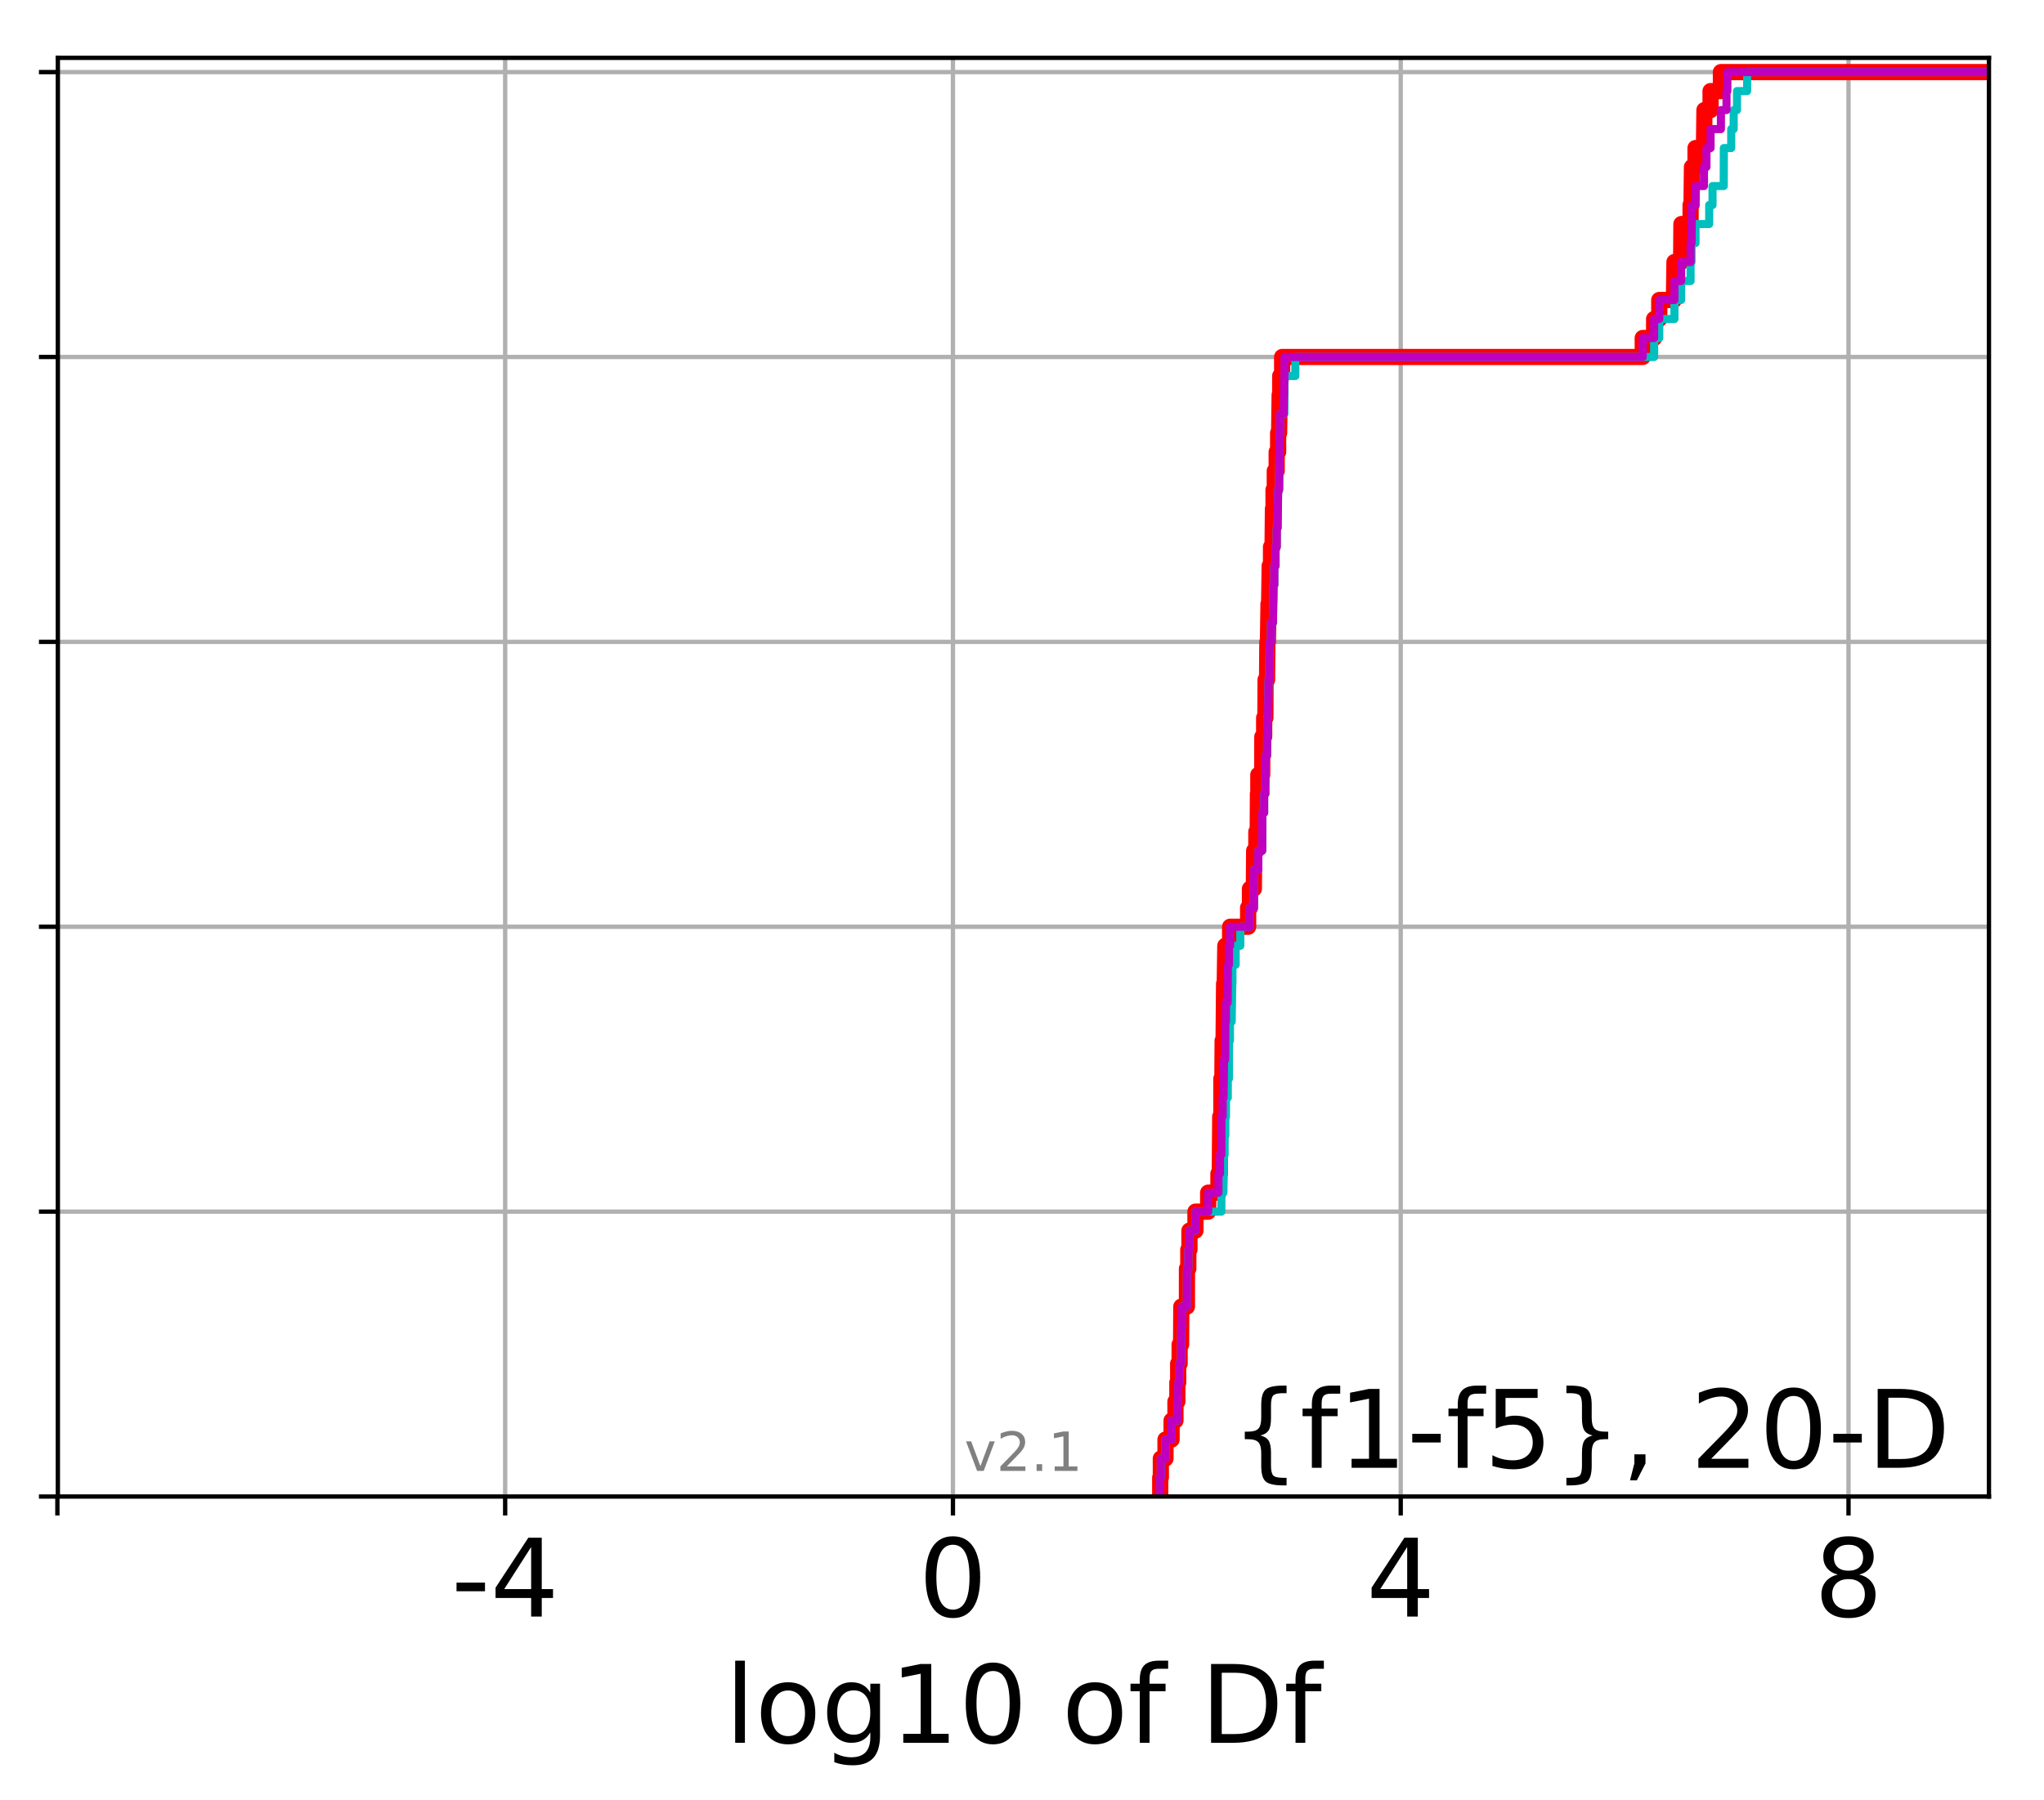 <?xml version="1.0" encoding="utf-8" standalone="no"?>
<!DOCTYPE svg PUBLIC "-//W3C//DTD SVG 1.1//EN"
  "http://www.w3.org/Graphics/SVG/1.1/DTD/svg11.dtd">
<!-- Created with matplotlib (http://matplotlib.org/) -->
<svg height="333pt" version="1.1" viewBox="0 0 378 333" width="378pt" xmlns="http://www.w3.org/2000/svg" xmlns:xlink="http://www.w3.org/1999/xlink">
 <defs>
  <style type="text/css">
*{stroke-linecap:butt;stroke-linejoin:round;}
  </style>
 </defs>
 <g id="figure_1">
  <g id="patch_1">
   <path d="M 0 333.724 
L 378.52 333.724 
L 378.52 0 
L 0 0 
z
" style="fill:#ffffff;"/>
  </g>
  <g id="axes_1">
   <g id="patch_2">
    <path d="M 10.7 276.812 
L 367.82 276.812 
L 367.82 10.7 
L 10.7 10.7 
z
" style="fill:#ffffff;"/>
   </g>
   <g id="matplotlib.axis_1">
    <g id="xtick_1">
     <g id="line2d_1">
      <path clip-path="url(#p5cdddb26b7)" d="M 10.611 276.812 
L 10.611 10.7 
" style="fill:none;stroke:#b0b0b0;stroke-linecap:square;stroke-width:0.8;"/>
     </g>
     <g id="line2d_2">
      <defs>
       <path d="M 0 0 
L 0 3.5 
" id="m0b94ad4759" style="stroke:#000000;stroke-width:0.8;"/>
      </defs>
      <g>
       <use style="stroke:#000000;stroke-width:0.8;" x="10.611" xlink:href="#m0b94ad4759" y="276.812"/>
      </g>
     </g>
    </g>
    <g id="xtick_2">
     <g id="line2d_3">
      <path clip-path="url(#p5cdddb26b7)" d="M 93.42 276.812 
L 93.42 10.7 
" style="fill:none;stroke:#b0b0b0;stroke-linecap:square;stroke-width:0.8;"/>
     </g>
     <g id="line2d_4">
      <g>
       <use style="stroke:#000000;stroke-width:0.8;" x="93.42" xlink:href="#m0b94ad4759" y="276.812"/>
      </g>
     </g>
     <g id="text_1">
      <!-- -4 -->
      <defs>
       <path d="M 4.891 31.391 
L 31.203 31.391 
L 31.203 23.391 
L 4.891 23.391 
z
" id="DejaVuSans-2d"/>
       <path d="M 37.797 64.312 
L 12.891 25.391 
L 37.797 25.391 
z
M 35.203 72.906 
L 47.609 72.906 
L 47.609 25.391 
L 58.016 25.391 
L 58.016 17.188 
L 47.609 17.188 
L 47.609 0 
L 37.797 0 
L 37.797 17.188 
L 4.891 17.188 
L 4.891 26.703 
z
" id="DejaVuSans-34"/>
      </defs>
      <g transform="translate(83.449 299.009)scale(0.2 -0.2)">
       <use xlink:href="#DejaVuSans-2d"/>
       <use x="36.084" xlink:href="#DejaVuSans-34"/>
      </g>
     </g>
    </g>
    <g id="xtick_3">
     <g id="line2d_5">
      <path clip-path="url(#p5cdddb26b7)" d="M 176.229 276.812 
L 176.229 10.7 
" style="fill:none;stroke:#b0b0b0;stroke-linecap:square;stroke-width:0.8;"/>
     </g>
     <g id="line2d_6">
      <g>
       <use style="stroke:#000000;stroke-width:0.8;" x="176.229" xlink:href="#m0b94ad4759" y="276.812"/>
      </g>
     </g>
     <g id="text_2">
      <!-- 0 -->
      <defs>
       <path d="M 31.781 66.406 
Q 24.172 66.406 20.328 58.906 
Q 16.5 51.422 16.5 36.375 
Q 16.5 21.391 20.328 13.891 
Q 24.172 6.391 31.781 6.391 
Q 39.453 6.391 43.281 13.891 
Q 47.125 21.391 47.125 36.375 
Q 47.125 51.422 43.281 58.906 
Q 39.453 66.406 31.781 66.406 
M 31.781 74.219 
Q 44.047 74.219 50.516 64.516 
Q 56.984 54.828 56.984 36.375 
Q 56.984 17.969 50.516 8.266 
Q 44.047 -1.422 31.781 -1.422 
Q 19.531 -1.422 13.062 8.266 
Q 6.594 17.969 6.594 36.375 
Q 6.594 54.828 13.062 64.516 
Q 19.531 74.219 31.781 74.219 
" id="DejaVuSans-30"/>
      </defs>
      <g transform="translate(169.867 299.009)scale(0.2 -0.2)">
       <use xlink:href="#DejaVuSans-30"/>
      </g>
     </g>
    </g>
    <g id="xtick_4">
     <g id="line2d_7">
      <path clip-path="url(#p5cdddb26b7)" d="M 259.038 276.812 
L 259.038 10.7 
" style="fill:none;stroke:#b0b0b0;stroke-linecap:square;stroke-width:0.8;"/>
     </g>
     <g id="line2d_8">
      <g>
       <use style="stroke:#000000;stroke-width:0.8;" x="259.038" xlink:href="#m0b94ad4759" y="276.812"/>
      </g>
     </g>
     <g id="text_3">
      <!-- 4 -->
      <g transform="translate(252.676 299.009)scale(0.2 -0.2)">
       <use xlink:href="#DejaVuSans-34"/>
      </g>
     </g>
    </g>
    <g id="xtick_5">
     <g id="line2d_9">
      <path clip-path="url(#p5cdddb26b7)" d="M 341.848 276.812 
L 341.848 10.7 
" style="fill:none;stroke:#b0b0b0;stroke-linecap:square;stroke-width:0.8;"/>
     </g>
     <g id="line2d_10">
      <g>
       <use style="stroke:#000000;stroke-width:0.8;" x="341.848" xlink:href="#m0b94ad4759" y="276.812"/>
      </g>
     </g>
     <g id="text_4">
      <!-- 8 -->
      <defs>
       <path d="M 31.781 34.625 
Q 24.75 34.625 20.719 30.859 
Q 16.703 27.094 16.703 20.516 
Q 16.703 13.922 20.719 10.156 
Q 24.75 6.391 31.781 6.391 
Q 38.812 6.391 42.859 10.172 
Q 46.922 13.969 46.922 20.516 
Q 46.922 27.094 42.891 30.859 
Q 38.875 34.625 31.781 34.625 
M 21.922 38.812 
Q 15.578 40.375 12.031 44.719 
Q 8.5 49.078 8.5 55.328 
Q 8.5 64.062 14.719 69.141 
Q 20.953 74.219 31.781 74.219 
Q 42.672 74.219 48.875 69.141 
Q 55.078 64.062 55.078 55.328 
Q 55.078 49.078 51.531 44.719 
Q 48 40.375 41.703 38.812 
Q 48.828 37.156 52.797 32.312 
Q 56.781 27.484 56.781 20.516 
Q 56.781 9.906 50.312 4.234 
Q 43.844 -1.422 31.781 -1.422 
Q 19.734 -1.422 13.25 4.234 
Q 6.781 9.906 6.781 20.516 
Q 6.781 27.484 10.781 32.312 
Q 14.797 37.156 21.922 38.812 
M 18.312 54.391 
Q 18.312 48.734 21.844 45.562 
Q 25.391 42.391 31.781 42.391 
Q 38.141 42.391 41.719 45.562 
Q 45.312 48.734 45.312 54.391 
Q 45.312 60.062 41.719 63.234 
Q 38.141 66.406 31.781 66.406 
Q 25.391 66.406 21.844 63.234 
Q 18.312 60.062 18.312 54.391 
" id="DejaVuSans-38"/>
      </defs>
      <g transform="translate(335.485 299.009)scale(0.2 -0.2)">
       <use xlink:href="#DejaVuSans-38"/>
      </g>
     </g>
    </g>
    <g id="text_5">
     <!-- log10 of Df -->
     <defs>
      <path d="M 9.422 75.984 
L 18.406 75.984 
L 18.406 0 
L 9.422 0 
z
" id="DejaVuSans-6c"/>
      <path d="M 30.609 48.391 
Q 23.391 48.391 19.188 42.75 
Q 14.984 37.109 14.984 27.297 
Q 14.984 17.484 19.156 11.844 
Q 23.344 6.203 30.609 6.203 
Q 37.797 6.203 41.984 11.859 
Q 46.188 17.531 46.188 27.297 
Q 46.188 37.016 41.984 42.703 
Q 37.797 48.391 30.609 48.391 
M 30.609 56 
Q 42.328 56 49.016 48.375 
Q 55.719 40.766 55.719 27.297 
Q 55.719 13.875 49.016 6.219 
Q 42.328 -1.422 30.609 -1.422 
Q 18.844 -1.422 12.172 6.219 
Q 5.516 13.875 5.516 27.297 
Q 5.516 40.766 12.172 48.375 
Q 18.844 56 30.609 56 
" id="DejaVuSans-6f"/>
      <path d="M 45.406 27.984 
Q 45.406 37.75 41.375 43.109 
Q 37.359 48.484 30.078 48.484 
Q 22.859 48.484 18.828 43.109 
Q 14.797 37.75 14.797 27.984 
Q 14.797 18.266 18.828 12.891 
Q 22.859 7.516 30.078 7.516 
Q 37.359 7.516 41.375 12.891 
Q 45.406 18.266 45.406 27.984 
M 54.391 6.781 
Q 54.391 -7.172 48.188 -13.984 
Q 42 -20.797 29.203 -20.797 
Q 24.469 -20.797 20.266 -20.094 
Q 16.062 -19.391 12.109 -17.922 
L 12.109 -9.188 
Q 16.062 -11.328 19.922 -12.344 
Q 23.781 -13.375 27.781 -13.375 
Q 36.625 -13.375 41.016 -8.766 
Q 45.406 -4.156 45.406 5.172 
L 45.406 9.625 
Q 42.625 4.781 38.281 2.391 
Q 33.938 0 27.875 0 
Q 17.828 0 11.672 7.656 
Q 5.516 15.328 5.516 27.984 
Q 5.516 40.672 11.672 48.328 
Q 17.828 56 27.875 56 
Q 33.938 56 38.281 53.609 
Q 42.625 51.219 45.406 46.391 
L 45.406 54.688 
L 54.391 54.688 
z
" id="DejaVuSans-67"/>
      <path d="M 12.406 8.297 
L 28.516 8.297 
L 28.516 63.922 
L 10.984 60.406 
L 10.984 69.391 
L 28.422 72.906 
L 38.281 72.906 
L 38.281 8.297 
L 54.391 8.297 
L 54.391 0 
L 12.406 0 
z
" id="DejaVuSans-31"/>
      <path id="DejaVuSans-20"/>
      <path d="M 37.109 75.984 
L 37.109 68.5 
L 28.516 68.5 
Q 23.688 68.5 21.797 66.547 
Q 19.922 64.594 19.922 59.516 
L 19.922 54.688 
L 34.719 54.688 
L 34.719 47.703 
L 19.922 47.703 
L 19.922 0 
L 10.891 0 
L 10.891 47.703 
L 2.297 47.703 
L 2.297 54.688 
L 10.891 54.688 
L 10.891 58.5 
Q 10.891 67.625 15.141 71.797 
Q 19.391 75.984 28.609 75.984 
z
" id="DejaVuSans-66"/>
      <path d="M 19.672 64.797 
L 19.672 8.109 
L 31.594 8.109 
Q 46.688 8.109 53.688 14.938 
Q 60.688 21.781 60.688 36.531 
Q 60.688 51.172 53.688 57.984 
Q 46.688 64.797 31.594 64.797 
z
M 9.812 72.906 
L 30.078 72.906 
Q 51.266 72.906 61.172 64.094 
Q 71.094 55.281 71.094 36.531 
Q 71.094 17.672 61.125 8.828 
Q 51.172 0 30.078 0 
L 9.812 0 
z
" id="DejaVuSans-44"/>
     </defs>
     <g transform="translate(134.074 322.365)scale(0.2 -0.2)">
      <use xlink:href="#DejaVuSans-6c"/>
      <use x="27.783" xlink:href="#DejaVuSans-6f"/>
      <use x="88.965" xlink:href="#DejaVuSans-67"/>
      <use x="152.441" xlink:href="#DejaVuSans-31"/>
      <use x="216.064" xlink:href="#DejaVuSans-30"/>
      <use x="279.688" xlink:href="#DejaVuSans-20"/>
      <use x="311.475" xlink:href="#DejaVuSans-6f"/>
      <use x="372.656" xlink:href="#DejaVuSans-66"/>
      <use x="407.861" xlink:href="#DejaVuSans-20"/>
      <use x="439.648" xlink:href="#DejaVuSans-44"/>
      <use x="516.65" xlink:href="#DejaVuSans-66"/>
     </g>
    </g>
   </g>
   <g id="matplotlib.axis_2">
    <g id="ytick_1">
     <g id="line2d_11">
      <path clip-path="url(#p5cdddb26b7)" d="M 10.7 276.812 
L 367.82 276.812 
" style="fill:none;stroke:#b0b0b0;stroke-linecap:square;stroke-width:0.8;"/>
     </g>
     <g id="line2d_12">
      <defs>
       <path d="M 0 0 
L -3.5 0 
" id="m0172f83c74" style="stroke:#000000;stroke-width:0.8;"/>
      </defs>
      <g>
       <use style="stroke:#000000;stroke-width:0.8;" x="10.7" xlink:href="#m0172f83c74" y="276.812"/>
      </g>
     </g>
    </g>
    <g id="ytick_2">
     <g id="line2d_13">
      <path clip-path="url(#p5cdddb26b7)" d="M 10.7 224.117 
L 367.82 224.117 
" style="fill:none;stroke:#b0b0b0;stroke-linecap:square;stroke-width:0.8;"/>
     </g>
     <g id="line2d_14">
      <g>
       <use style="stroke:#000000;stroke-width:0.8;" x="10.7" xlink:href="#m0172f83c74" y="224.117"/>
      </g>
     </g>
    </g>
    <g id="ytick_3">
     <g id="line2d_15">
      <path clip-path="url(#p5cdddb26b7)" d="M 10.7 171.421 
L 367.82 171.421 
" style="fill:none;stroke:#b0b0b0;stroke-linecap:square;stroke-width:0.8;"/>
     </g>
     <g id="line2d_16">
      <g>
       <use style="stroke:#000000;stroke-width:0.8;" x="10.7" xlink:href="#m0172f83c74" y="171.421"/>
      </g>
     </g>
    </g>
    <g id="ytick_4">
     <g id="line2d_17">
      <path clip-path="url(#p5cdddb26b7)" d="M 10.7 118.726 
L 367.82 118.726 
" style="fill:none;stroke:#b0b0b0;stroke-linecap:square;stroke-width:0.8;"/>
     </g>
     <g id="line2d_18">
      <g>
       <use style="stroke:#000000;stroke-width:0.8;" x="10.7" xlink:href="#m0172f83c74" y="118.726"/>
      </g>
     </g>
    </g>
    <g id="ytick_5">
     <g id="line2d_19">
      <path clip-path="url(#p5cdddb26b7)" d="M 10.7 66.03 
L 367.82 66.03 
" style="fill:none;stroke:#b0b0b0;stroke-linecap:square;stroke-width:0.8;"/>
     </g>
     <g id="line2d_20">
      <g>
       <use style="stroke:#000000;stroke-width:0.8;" x="10.7" xlink:href="#m0172f83c74" y="66.03"/>
      </g>
     </g>
    </g>
    <g id="ytick_6">
     <g id="line2d_21">
      <path clip-path="url(#p5cdddb26b7)" d="M 10.7 13.335 
L 367.82 13.335 
" style="fill:none;stroke:#b0b0b0;stroke-linecap:square;stroke-width:0.8;"/>
     </g>
     <g id="line2d_22">
      <g>
       <use style="stroke:#000000;stroke-width:0.8;" x="10.7" xlink:href="#m0172f83c74" y="13.335"/>
      </g>
     </g>
    </g>
   </g>
   <g id="line2d_23">
    <path clip-path="url(#p5cdddb26b7)" d="M 214.561 276.812 
L 214.561 273.299 
L 214.677 273.299 
L 214.677 269.786 
L 215.536 269.786 
L 215.536 266.273 
L 216.664 266.273 
L 216.664 262.76 
L 217.379 262.76 
L 217.379 259.247 
L 217.729 259.247 
L 217.729 255.734 
L 217.882 255.734 
L 217.882 252.221 
L 218.15 252.221 
L 218.15 248.708 
L 218.421 248.708 
L 218.462 241.682 
L 219.499 241.682 
L 219.507 234.656 
L 219.755 234.656 
L 219.755 231.143 
L 219.967 231.143 
L 219.967 227.63 
L 221.077 227.63 
L 221.077 224.117 
L 223.429 224.117 
L 223.429 220.604 
L 225.326 220.604 
L 225.326 217.09 
L 225.578 217.09 
L 225.66 206.551 
L 225.87 206.551 
L 225.871 199.525 
L 226.056 199.525 
L 226.105 192.499 
L 226.278 192.499 
L 226.375 181.96 
L 226.49 181.96 
L 226.6 174.934 
L 227.488 174.934 
L 227.488 171.421 
L 230.816 171.421 
L 230.816 167.908 
L 231.158 167.908 
L 231.158 164.395 
L 231.879 164.395 
L 231.934 157.369 
L 232.339 157.369 
L 232.339 153.856 
L 232.594 153.856 
L 232.632 146.83 
L 232.705 146.83 
L 232.705 143.317 
L 233.422 143.317 
L 233.444 136.291 
L 233.784 136.291 
L 233.784 132.778 
L 234.009 132.778 
L 234.043 125.752 
L 234.319 125.752 
L 234.372 118.726 
L 234.484 118.726 
L 234.588 111.7 
L 234.699 111.7 
L 234.805 104.674 
L 235.05 104.674 
L 235.05 101.161 
L 235.337 101.161 
L 235.408 94.134 
L 235.513 94.134 
L 235.513 90.621 
L 235.749 90.621 
L 235.749 87.108 
L 236.099 87.108 
L 236.099 83.595 
L 236.368 83.595 
L 236.368 80.082 
L 236.55 80.082 
L 236.647 73.056 
L 236.751 73.056 
L 236.751 69.543 
L 237.107 69.543 
L 237.107 66.03 
L 303.793 66.03 
L 303.793 62.517 
L 305.901 62.517 
L 305.901 59.004 
L 306.849 59.004 
L 306.849 55.491 
L 309.562 55.491 
L 309.662 48.465 
L 310.894 48.465 
L 310.946 41.439 
L 312.641 41.439 
L 312.641 37.926 
L 312.816 37.926 
L 312.895 30.9 
L 313.555 30.9 
L 313.555 27.387 
L 315.118 27.387 
L 315.205 20.361 
L 316.338 20.361 
L 316.338 16.848 
L 318.251 16.848 
L 318.251 13.335 
L 318.251 13.335 
L 367.82 13.335 
L 367.82 13.335 
" style="fill:none;stroke:#ff0000;stroke-linecap:square;stroke-width:3;"/>
   </g>
   <g id="line2d_24">
    <path clip-path="url(#p5cdddb26b7)" d="M 214.561 276.812 
L 214.561 273.299 
L 214.677 273.299 
L 214.677 269.786 
L 215.536 269.786 
L 215.536 266.273 
L 216.664 266.273 
L 216.664 262.76 
L 217.729 262.76 
L 217.729 259.247 
L 217.882 259.247 
L 217.882 255.734 
L 218.15 255.734 
L 218.15 252.221 
L 218.421 252.221 
L 218.462 245.195 
L 218.621 245.195 
L 218.621 241.682 
L 219.499 241.682 
L 219.507 234.656 
L 219.755 234.656 
L 219.755 231.143 
L 219.967 231.143 
L 219.967 227.63 
L 221.077 227.63 
L 221.077 224.117 
L 225.87 224.117 
L 225.87 220.604 
L 226.25 220.604 
L 226.355 213.577 
L 226.471 213.577 
L 226.471 210.064 
L 226.6 210.064 
L 226.6 206.551 
L 226.723 206.551 
L 226.723 203.038 
L 227.056 203.038 
L 227.056 199.525 
L 227.267 199.525 
L 227.28 192.499 
L 227.453 192.499 
L 227.453 188.986 
L 227.775 188.986 
L 227.884 181.96 
L 227.915 181.96 
L 227.915 178.447 
L 228.512 178.447 
L 228.512 174.934 
L 229.375 174.934 
L 229.375 171.421 
L 231.158 171.421 
L 231.158 167.908 
L 231.879 167.908 
L 231.934 160.882 
L 232.705 160.882 
L 232.705 157.369 
L 233.422 157.369 
L 233.444 150.343 
L 233.784 150.343 
L 233.784 146.83 
L 234.009 146.83 
L 234.043 139.804 
L 234.319 139.804 
L 234.372 132.778 
L 234.484 132.778 
L 234.588 125.752 
L 234.699 125.752 
L 234.805 118.726 
L 235.05 118.726 
L 235.05 115.213 
L 235.408 115.213 
L 235.513 108.187 
L 235.663 108.187 
L 235.663 104.674 
L 235.891 104.674 
L 235.891 101.161 
L 236.099 101.161 
L 236.099 97.647 
L 236.269 97.647 
L 236.368 90.621 
L 236.55 90.621 
L 236.647 80.082 
L 236.751 80.082 
L 236.751 76.569 
L 237.512 76.569 
L 237.546 69.543 
L 239.55 69.543 
L 239.55 66.03 
L 305.901 66.03 
L 305.901 62.517 
L 306.849 62.517 
L 306.849 59.004 
L 309.662 59.004 
L 309.662 55.491 
L 310.894 55.491 
L 310.894 51.978 
L 312.641 51.978 
L 312.641 48.465 
L 312.816 48.465 
L 312.816 44.952 
L 313.555 44.952 
L 313.555 41.439 
L 316.085 41.439 
L 316.085 37.926 
L 316.7 37.926 
L 316.7 34.413 
L 318.772 34.413 
L 318.791 27.387 
L 320.157 27.387 
L 320.157 23.874 
L 320.613 23.874 
L 320.613 20.361 
L 321.225 20.361 
L 321.225 16.848 
L 323.098 16.848 
L 323.098 13.335 
L 323.098 13.335 
L 367.82 13.335 
L 367.82 13.335 
" style="fill:none;stroke:#00bfbf;stroke-linecap:square;stroke-width:1.5;"/>
   </g>
   <g id="line2d_25">
    <path clip-path="url(#p5cdddb26b7)" d="M 214.561 276.812 
L 214.561 273.299 
L 214.677 273.299 
L 214.677 269.786 
L 215.536 269.786 
L 215.536 266.273 
L 216.664 266.273 
L 216.664 262.76 
L 217.729 262.76 
L 217.729 259.247 
L 217.882 259.247 
L 217.882 255.734 
L 218.15 255.734 
L 218.15 252.221 
L 218.421 252.221 
L 218.462 245.195 
L 218.621 245.195 
L 218.621 241.682 
L 219.499 241.682 
L 219.507 234.656 
L 219.755 234.656 
L 219.755 231.143 
L 219.967 231.143 
L 219.967 227.63 
L 221.077 227.63 
L 221.077 224.117 
L 223.429 224.117 
L 223.429 220.604 
L 225.326 220.604 
L 225.326 217.09 
L 225.614 217.09 
L 225.614 213.577 
L 225.87 213.577 
L 225.871 206.551 
L 226.105 206.551 
L 226.105 203.038 
L 226.278 203.038 
L 226.355 196.012 
L 226.567 196.012 
L 226.6 188.986 
L 226.712 188.986 
L 226.712 185.473 
L 227.028 185.473 
L 227.07 178.447 
L 227.267 178.447 
L 227.267 174.934 
L 227.488 174.934 
L 227.488 171.421 
L 231.158 171.421 
L 231.158 167.908 
L 231.879 167.908 
L 231.934 160.882 
L 232.705 160.882 
L 232.705 157.369 
L 233.422 157.369 
L 233.444 150.343 
L 233.784 150.343 
L 233.784 146.83 
L 234.009 146.83 
L 234.043 139.804 
L 234.319 139.804 
L 234.372 132.778 
L 234.484 132.778 
L 234.588 125.752 
L 234.699 125.752 
L 234.805 118.726 
L 235.05 118.726 
L 235.05 115.213 
L 235.408 115.213 
L 235.513 108.187 
L 235.663 108.187 
L 235.663 104.674 
L 235.891 104.674 
L 235.891 101.161 
L 236.099 101.161 
L 236.099 97.647 
L 236.269 97.647 
L 236.368 90.621 
L 236.55 90.621 
L 236.647 80.082 
L 236.751 80.082 
L 236.751 76.569 
L 237.401 76.569 
L 237.512 69.543 
L 237.546 69.543 
L 237.546 66.03 
L 303.793 66.03 
L 303.793 62.517 
L 305.901 62.517 
L 305.901 59.004 
L 306.849 59.004 
L 306.849 55.491 
L 309.662 55.491 
L 309.662 51.978 
L 310.894 51.978 
L 310.894 48.465 
L 312.641 48.465 
L 312.641 44.952 
L 312.816 44.952 
L 312.895 37.926 
L 313.555 37.926 
L 313.555 34.413 
L 315.118 34.413 
L 315.118 30.9 
L 315.578 30.9 
L 315.578 27.387 
L 316.338 27.387 
L 316.338 23.874 
L 318.251 23.874 
L 318.251 20.361 
L 319.284 20.361 
L 319.284 16.848 
L 319.444 16.848 
L 319.444 13.335 
L 319.444 13.335 
L 367.82 13.335 
L 367.82 13.335 
" style="fill:none;stroke:#bf00bf;stroke-linecap:square;stroke-width:1.5;"/>
   </g>
   <g id="patch_3">
    <path d="M 10.7 276.812 
L 10.7 10.7 
" style="fill:none;stroke:#000000;stroke-linecap:square;stroke-linejoin:miter;stroke-width:0.8;"/>
   </g>
   <g id="patch_4">
    <path d="M 367.82 276.812 
L 367.82 10.7 
" style="fill:none;stroke:#000000;stroke-linecap:square;stroke-linejoin:miter;stroke-width:0.8;"/>
   </g>
   <g id="patch_5">
    <path d="M 10.7 276.812 
L 367.82 276.812 
" style="fill:none;stroke:#000000;stroke-linecap:square;stroke-linejoin:miter;stroke-width:0.8;"/>
   </g>
   <g id="patch_6">
    <path d="M 10.7 10.7 
L 367.82 10.7 
" style="fill:none;stroke:#000000;stroke-linecap:square;stroke-linejoin:miter;stroke-width:0.8;"/>
   </g>
   <g id="text_6">
    <!-- {f1-f5}, 20-D -->
    <defs>
     <path d="M 51.125 -9.281 
L 51.125 -16.312 
L 48.094 -16.312 
Q 35.938 -16.312 31.812 -12.688 
Q 27.688 -9.078 27.688 1.703 
L 27.688 13.375 
Q 27.688 20.75 25.047 23.578 
Q 22.406 26.422 15.484 26.422 
L 12.5 26.422 
L 12.5 33.406 
L 15.484 33.406 
Q 22.469 33.406 25.078 36.203 
Q 27.688 39.016 27.688 46.297 
L 27.688 58.016 
Q 27.688 68.797 31.812 72.391 
Q 35.938 75.984 48.094 75.984 
L 51.125 75.984 
L 51.125 69 
L 47.797 69 
Q 40.922 69 38.812 66.844 
Q 36.719 64.703 36.719 57.812 
L 36.719 45.703 
Q 36.719 38.031 34.5 34.562 
Q 32.281 31.109 26.906 29.891 
Q 32.328 28.562 34.516 25.094 
Q 36.719 21.625 36.719 14.016 
L 36.719 1.906 
Q 36.719 -4.984 38.812 -7.125 
Q 40.922 -9.281 47.797 -9.281 
z
" id="DejaVuSans-7b"/>
     <path d="M 10.797 72.906 
L 49.516 72.906 
L 49.516 64.594 
L 19.828 64.594 
L 19.828 46.734 
Q 21.969 47.469 24.109 47.828 
Q 26.266 48.188 28.422 48.188 
Q 40.625 48.188 47.75 41.5 
Q 54.891 34.812 54.891 23.391 
Q 54.891 11.625 47.562 5.094 
Q 40.234 -1.422 26.906 -1.422 
Q 22.312 -1.422 17.547 -0.641 
Q 12.797 0.141 7.719 1.703 
L 7.719 11.625 
Q 12.109 9.234 16.797 8.062 
Q 21.484 6.891 26.703 6.891 
Q 35.156 6.891 40.078 11.328 
Q 45.016 15.766 45.016 23.391 
Q 45.016 31 40.078 35.438 
Q 35.156 39.891 26.703 39.891 
Q 22.75 39.891 18.812 39.016 
Q 14.891 38.141 10.797 36.281 
z
" id="DejaVuSans-35"/>
     <path d="M 12.5 -9.281 
L 15.922 -9.281 
Q 22.75 -9.281 24.828 -7.172 
Q 26.906 -5.078 26.906 1.906 
L 26.906 14.016 
Q 26.906 21.625 29.094 25.094 
Q 31.297 28.562 36.719 29.891 
Q 31.297 31.109 29.094 34.562 
Q 26.906 38.031 26.906 45.703 
L 26.906 57.812 
Q 26.906 64.75 24.828 66.875 
Q 22.75 69 15.922 69 
L 12.5 69 
L 12.5 75.984 
L 15.578 75.984 
Q 27.734 75.984 31.812 72.391 
Q 35.891 68.797 35.891 58.016 
L 35.891 46.297 
Q 35.891 39.016 38.516 36.203 
Q 41.156 33.406 48.094 33.406 
L 51.125 33.406 
L 51.125 26.422 
L 48.094 26.422 
Q 41.156 26.422 38.516 23.578 
Q 35.891 20.75 35.891 13.375 
L 35.891 1.703 
Q 35.891 -9.078 31.812 -12.688 
Q 27.734 -16.312 15.578 -16.312 
L 12.5 -16.312 
z
" id="DejaVuSans-7d"/>
     <path d="M 11.719 12.406 
L 22.016 12.406 
L 22.016 4 
L 14.016 -11.625 
L 7.719 -11.625 
L 11.719 4 
z
" id="DejaVuSans-2c"/>
     <path d="M 19.188 8.297 
L 53.609 8.297 
L 53.609 0 
L 7.328 0 
L 7.328 8.297 
Q 12.938 14.109 22.625 23.891 
Q 32.328 33.688 34.812 36.531 
Q 39.547 41.844 41.422 45.531 
Q 43.312 49.219 43.312 52.781 
Q 43.312 58.594 39.234 62.25 
Q 35.156 65.922 28.609 65.922 
Q 23.969 65.922 18.812 64.312 
Q 13.672 62.703 7.812 59.422 
L 7.812 69.391 
Q 13.766 71.781 18.938 73 
Q 24.125 74.219 28.422 74.219 
Q 39.75 74.219 46.484 68.547 
Q 53.219 62.891 53.219 53.422 
Q 53.219 48.922 51.531 44.891 
Q 49.859 40.875 45.406 35.406 
Q 44.188 33.984 37.641 27.219 
Q 31.109 20.453 19.188 8.297 
" id="DejaVuSans-32"/>
    </defs>
    <g transform="translate(227.703 271.49)scale(0.2 -0.2)">
     <use xlink:href="#DejaVuSans-7b"/>
     <use x="63.623" xlink:href="#DejaVuSans-66"/>
     <use x="98.828" xlink:href="#DejaVuSans-31"/>
     <use x="162.451" xlink:href="#DejaVuSans-2d"/>
     <use x="198.535" xlink:href="#DejaVuSans-66"/>
     <use x="233.74" xlink:href="#DejaVuSans-35"/>
     <use x="297.363" xlink:href="#DejaVuSans-7d"/>
     <use x="360.986" xlink:href="#DejaVuSans-2c"/>
     <use x="392.773" xlink:href="#DejaVuSans-20"/>
     <use x="424.561" xlink:href="#DejaVuSans-32"/>
     <use x="488.184" xlink:href="#DejaVuSans-30"/>
     <use x="551.807" xlink:href="#DejaVuSans-2d"/>
     <use x="587.891" xlink:href="#DejaVuSans-44"/>
    </g>
   </g>
   <g id="text_7">
    <!-- v2.1 -->
    <defs>
     <path d="M 2.984 54.688 
L 12.5 54.688 
L 29.594 8.797 
L 46.688 54.688 
L 56.203 54.688 
L 35.688 0 
L 23.484 0 
z
" id="DejaVuSans-76"/>
     <path d="M 10.688 12.406 
L 21 12.406 
L 21 0 
L 10.688 0 
z
" id="DejaVuSans-2e"/>
    </defs>
    <g style="fill:#808080;" transform="translate(178.349 272.071)scale(0.1 -0.1)">
     <use xlink:href="#DejaVuSans-76"/>
     <use x="59.18" xlink:href="#DejaVuSans-32"/>
     <use x="122.803" xlink:href="#DejaVuSans-2e"/>
     <use x="154.59" xlink:href="#DejaVuSans-31"/>
    </g>
   </g>
  </g>
 </g>
 <defs>
  <clipPath id="p5cdddb26b7">
   <rect height="266.112" width="357.12" x="10.7" y="10.7"/>
  </clipPath>
 </defs>
</svg>
